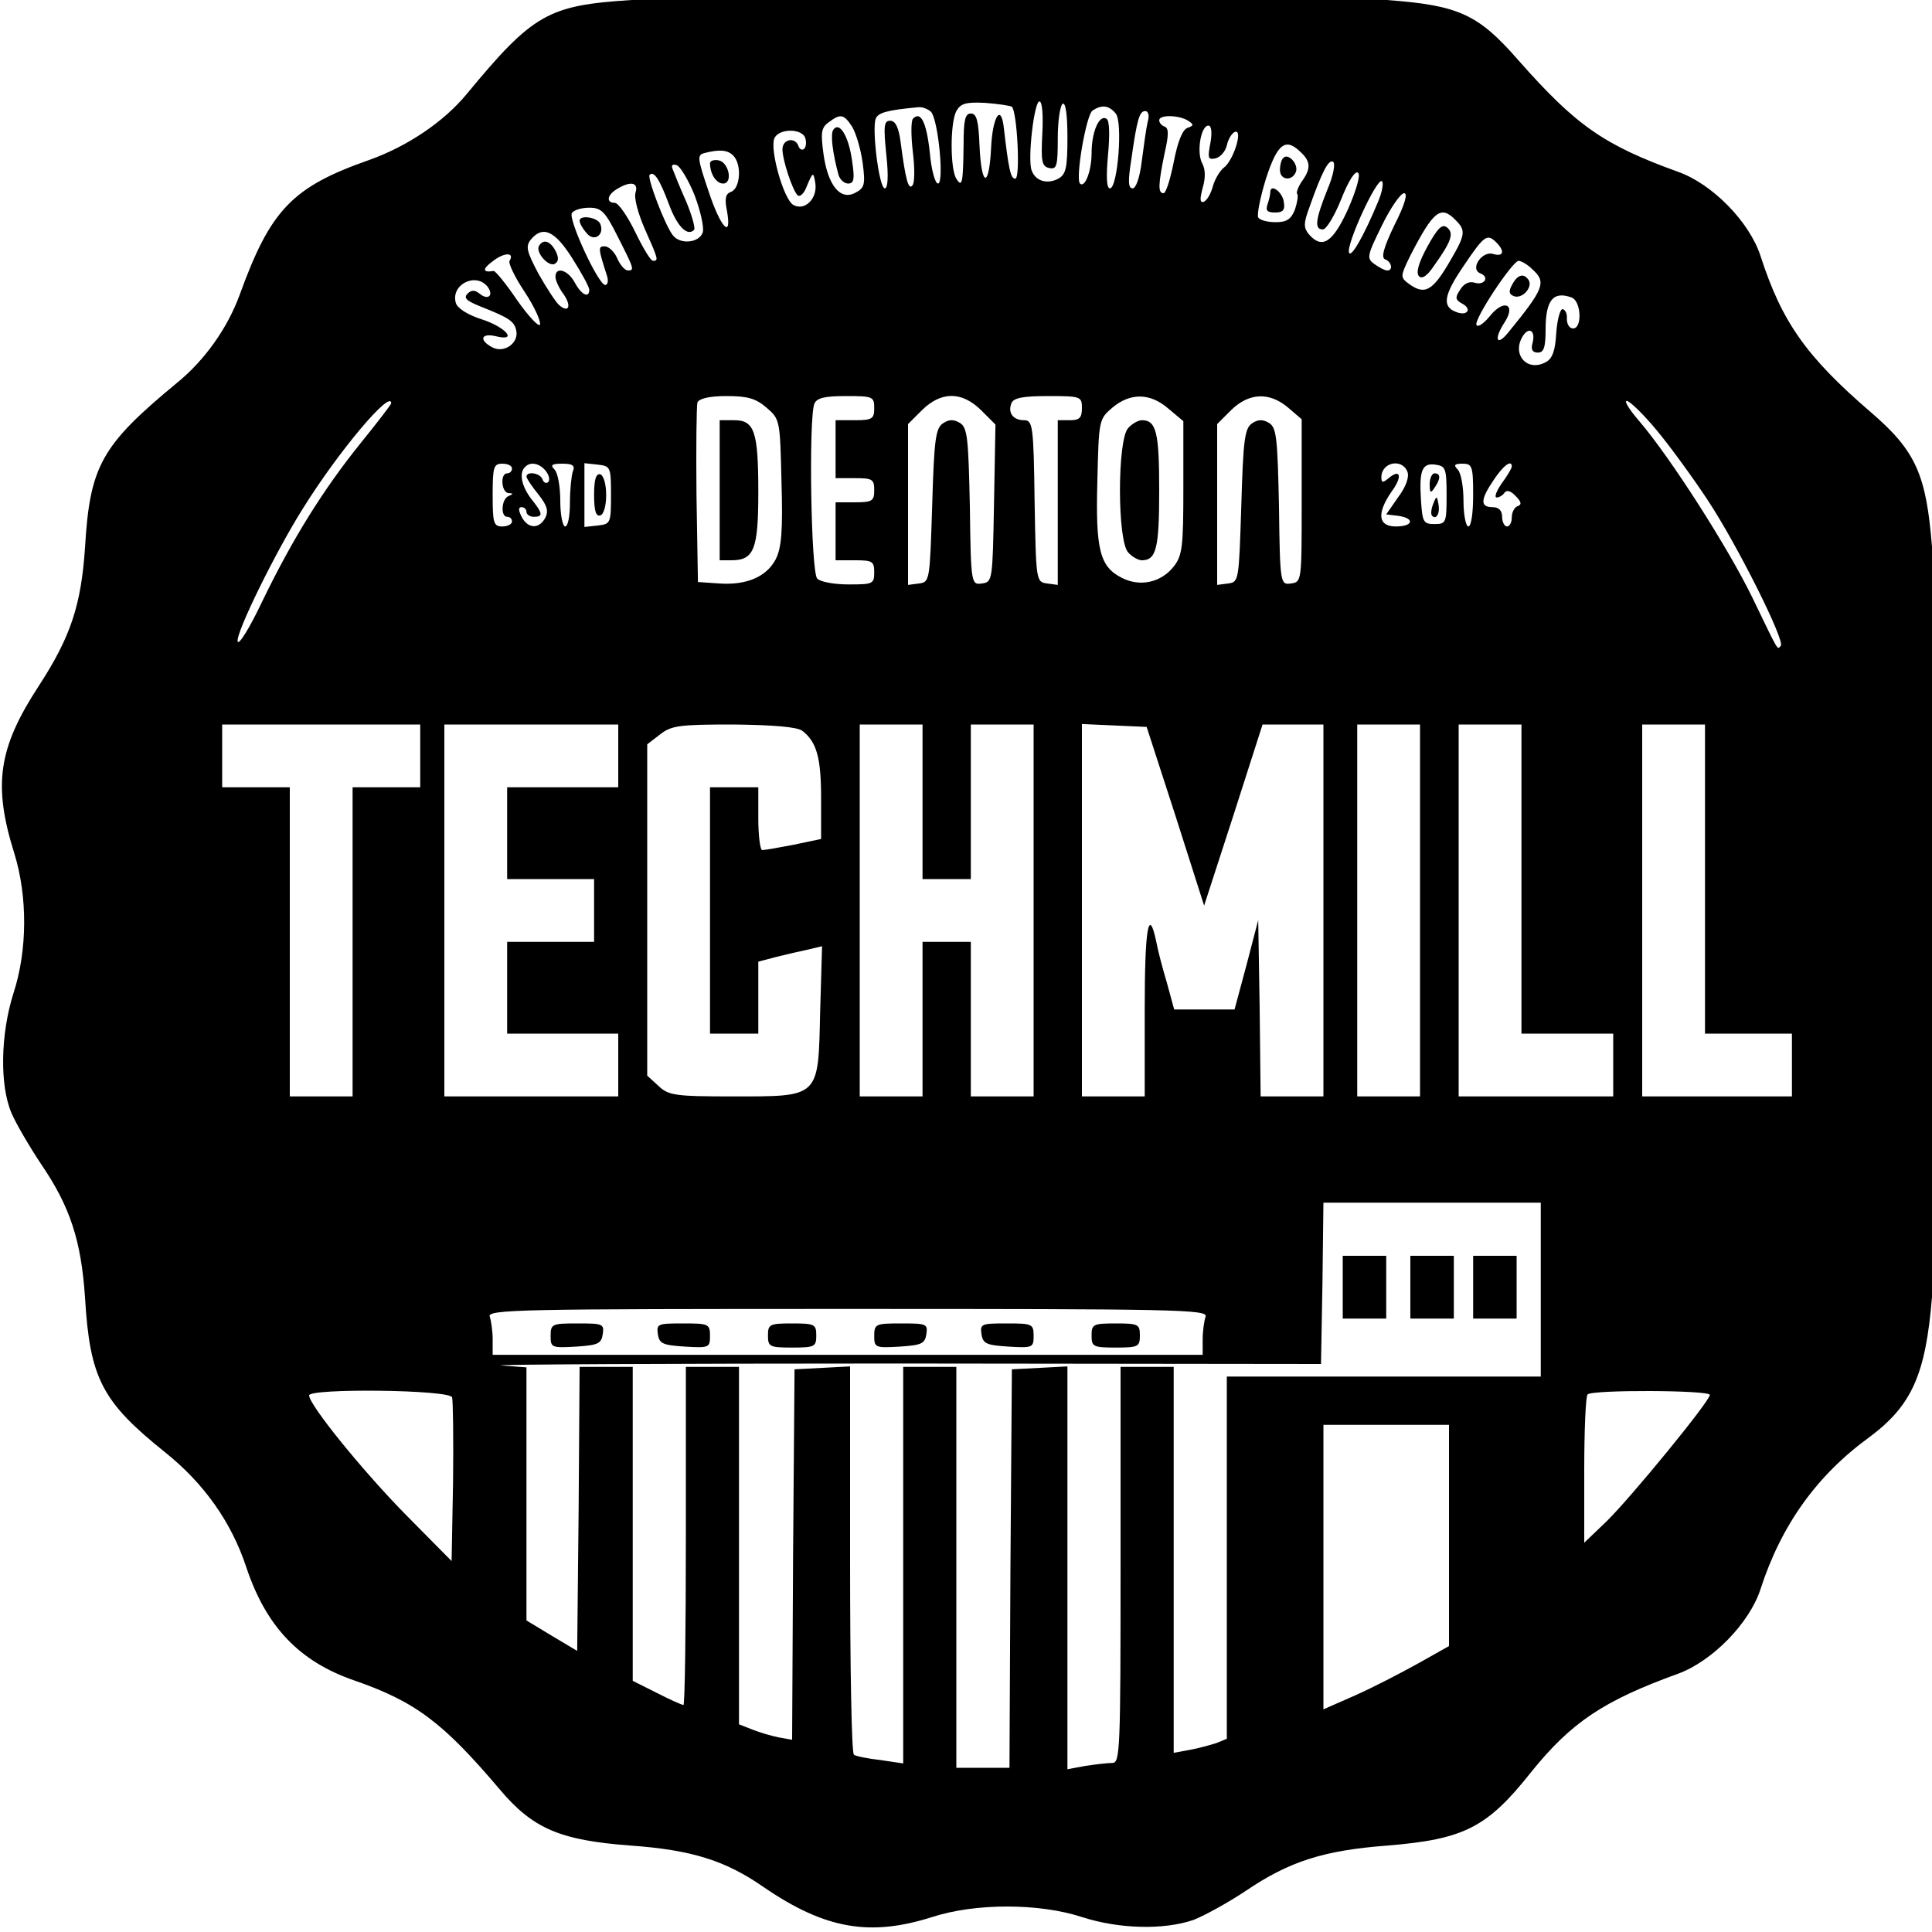 <?xml version="1.0" standalone="no"?>
<!DOCTYPE svg PUBLIC "-//W3C//DTD SVG 20010904//EN"
 "http://www.w3.org/TR/2001/REC-SVG-20010904/DTD/svg10.dtd">
<svg version="1.0" xmlns="http://www.w3.org/2000/svg"
 width="16pt" height="16pt" viewBox="0 0 16 16"
 preserveAspectRatio="xMidYMid meet">
<g transform="translate(0,16) scale(0.004,-0.004)"
fill="#000000" stroke="none">
<path d="M1698 4151 c-26 -10 -77 -39 -115 -63 -100 -66 -142 -79 -275 -88
-173 -11 -204 -28 -342 -195 -48 -58 -123 -108 -201 -136 -160 -56 -205 -103
-269 -280 -25 -68 -72 -135 -130 -182 -156 -129 -180 -171 -190 -341 -8 -119
-30 -185 -95 -285 -85 -130 -96 -206 -51 -349 27 -88 27 -199 -2 -288 -27 -85
-29 -191 -4 -249 9 -21 37 -69 61 -105 60 -88 83 -158 91 -276 10 -168 35
-216 166 -321 80 -64 137 -144 168 -238 41 -123 110 -195 223 -234 127 -44
184 -87 301 -225 69 -82 125 -106 271 -117 127 -9 197 -31 276 -86 127 -87
220 -103 349 -62 89 29 221 29 310 0 77 -25 170 -27 231 -6 23 9 72 36 108 60
90 61 161 84 294 94 158 13 206 37 297 152 83 103 150 148 305 204 70 26 147
104 170 175 43 133 117 236 226 315 87 65 116 129 129 290 11 133 27 182 92
282 85 130 96 197 56 327 -31 98 -31 235 0 330 25 78 28 156 8 213 -7 21 -36
73 -64 116 -66 100 -81 149 -92 285 -12 149 -33 198 -126 278 -135 116 -185
188 -229 324 -23 71 -100 149 -170 174 -155 56 -212 96 -332 232 -83 95 -123
113 -272 124 -138 10 -187 26 -286 90 -129 85 -214 99 -341 58 -50 -16 -94
-22 -159 -22 -65 0 -109 6 -159 22 -82 27 -164 28 -228 3z m397 -372 c11 -11
18 -149 7 -149 -10 0 -14 22 -24 108 -6 48 -23 19 -26 -43 -4 -85 -20 -84 -24
3 -2 52 -6 67 -18 67 -12 0 -15 -14 -15 -65 -1 -80 -3 -89 -15 -70 -13 20 -13
116 0 140 9 16 20 19 60 17 27 -2 52 -6 55 -8z m63 -56 c-3 -58 -1 -68 15 -71
15 -3 17 5 17 62 0 36 5 68 10 71 6 4 10 -21 10 -69 0 -64 -3 -77 -19 -86 -23
-12 -47 -5 -55 17 -9 22 5 143 16 143 6 0 8 -29 6 -67z m-230 45 c15 -19 27
-148 14 -148 -6 0 -14 29 -17 65 -7 63 -19 86 -35 69 -4 -5 -4 -36 0 -69 4
-33 4 -64 -1 -69 -8 -10 -14 11 -24 87 -4 33 -11 47 -22 47 -13 0 -14 -11 -8
-70 5 -46 3 -70 -3 -70 -12 0 -27 122 -19 144 5 13 24 18 88 24 9 1 21 -4 27
-10z m382 -3 c15 -18 4 -155 -12 -155 -7 0 -8 24 -4 69 4 43 3 72 -3 75 -15
10 -31 -27 -31 -71 0 -37 -14 -73 -24 -63 -10 10 13 143 26 151 19 13 34 11
48 -6z m66 -18 c-3 -13 -8 -49 -12 -80 -4 -34 -12 -57 -19 -57 -9 0 -10 14 -3
58 12 85 17 102 29 102 7 0 9 -10 5 -23z m-612 -9 c8 -13 18 -46 22 -75 6 -45
4 -52 -15 -62 -31 -17 -57 15 -66 80 -6 44 -5 55 11 66 24 18 31 17 48 -9z
m696 12 c12 -8 12 -10 -2 -15 -10 -4 -20 -29 -28 -71 -7 -35 -16 -64 -21 -64
-12 0 -11 18 2 82 9 39 9 53 0 56 -6 2 -11 8 -11 13 0 12 41 11 60 -1z m46
-46 c-6 -31 -5 -35 10 -32 10 2 21 14 24 27 3 14 11 26 17 28 17 6 -3 -59 -23
-74 -8 -6 -19 -24 -23 -39 -4 -15 -12 -29 -19 -32 -8 -2 -8 6 -2 29 6 20 6 38
-1 51 -12 22 -3 78 13 78 6 0 8 -14 4 -36z m-839 11 c3 -9 2 -19 -2 -23 -4 -4
-10 -1 -12 6 -7 19 -33 14 -33 -7 0 -22 20 -83 31 -95 5 -5 14 3 20 20 12 28
13 29 17 5 5 -32 -22 -59 -46 -45 -20 13 -48 113 -39 137 8 21 56 22 64 2z
m1027 -31 c20 -19 20 -34 1 -60 -8 -12 -12 -24 -9 -26 2 -3 0 -17 -5 -32 -8
-20 -17 -26 -40 -26 -16 0 -33 4 -36 10 -3 5 4 41 16 80 24 74 41 86 73 54z
m-1176 -6 c18 -18 15 -67 -4 -75 -12 -4 -14 -14 -9 -39 11 -61 -13 -36 -38 40
-23 68 -24 75 -9 79 31 8 48 7 60 -5z m1230 -71 c-25 -63 -27 -82 -9 -82 7 0
24 28 38 63 15 38 29 60 35 54 5 -5 -4 -36 -21 -75 -32 -70 -54 -84 -82 -51
-10 13 -10 22 1 52 27 77 41 103 50 97 5 -3 1 -28 -12 -58z m-1310 -11 c12
-32 20 -66 17 -77 -7 -22 -47 -26 -62 -6 -16 20 -54 120 -48 125 9 9 21 -10
40 -61 17 -46 38 -67 52 -53 3 3 -4 29 -16 58 -13 29 -25 59 -28 67 -4 9 -1
12 8 9 7 -2 24 -30 37 -62z m1415 -14 c-29 -70 -56 -117 -60 -105 -6 17 57
154 68 148 4 -3 1 -22 -8 -43z m-1537 20 c-4 -11 5 -44 19 -76 28 -63 29 -66
17 -66 -5 0 -21 27 -37 60 -16 33 -35 60 -42 60 -19 0 -16 17 5 29 28 17 44
13 38 -7z m1571 -68 c-23 -48 -28 -68 -19 -71 13 -5 17 -23 4 -23 -5 0 -16 6
-26 13 -17 12 -16 17 15 80 18 37 39 67 46 67 8 0 2 -23 -20 -66z m-1608 -24
c34 -67 35 -70 21 -70 -6 0 -16 11 -22 25 -6 14 -18 25 -26 25 -14 0 -14 -3 5
-62 3 -10 1 -18 -4 -18 -14 0 -77 136 -69 149 4 6 20 11 36 11 25 0 33 -8 59
-60z m1735 34 c21 -21 20 -30 -11 -83 -37 -64 -53 -73 -87 -48 -17 13 -17 15
4 58 48 93 63 105 94 73z m-1829 -79 c19 -30 35 -59 35 -65 0 -18 -16 -11 -30
15 -14 26 -40 34 -40 12 0 -7 7 -23 16 -35 18 -25 12 -41 -8 -24 -7 6 -26 35
-43 65 -25 47 -27 57 -16 71 25 30 50 18 86 -39z m1913 33 c18 -18 15 -30 -6
-24 -23 8 -50 -31 -27 -40 20 -8 8 -26 -13 -19 -11 3 -22 -3 -29 -15 -11 -16
-10 -21 5 -29 20 -11 10 -26 -13 -17 -30 11 -26 35 15 95 43 64 49 68 68 49z
m-2043 -38 c-3 -5 11 -34 31 -64 20 -30 34 -61 32 -68 -2 -6 -23 16 -47 50
-23 34 -45 61 -49 61 -23 -4 -24 4 -2 20 24 19 46 19 35 1z m2117 -17 c30 -27
26 -39 -49 -131 -25 -31 -31 -14 -7 22 23 37 -3 47 -31 12 -13 -16 -25 -24
-28 -19 -7 10 74 132 87 133 5 0 18 -7 28 -17z m-2163 -36 c14 -18 2 -30 -16
-15 -10 8 -17 8 -25 0 -9 -9 -2 -15 28 -27 58 -23 69 -30 73 -50 5 -26 -26
-47 -50 -34 -28 15 -23 30 7 23 48 -12 21 19 -29 35 -28 9 -49 22 -53 33 -12
38 40 65 65 35z m2245 -23 c20 -8 22 -64 3 -64 -8 0 -13 9 -13 20 1 10 -3 19
-9 20 -5 0 -11 -22 -13 -50 -2 -36 -8 -53 -22 -60 -37 -20 -69 14 -49 51 13
24 29 16 22 -11 -4 -14 0 -20 11 -20 12 0 16 10 16 48 0 61 16 80 54 66z
m-1667 -228 c28 -24 28 -26 31 -154 3 -102 0 -136 -12 -160 -19 -36 -60 -54
-117 -50 l-44 3 -3 180 c-1 98 0 185 2 192 4 8 25 13 60 13 44 0 61 -5 83 -24z
m223 -1 c0 -22 -4 -25 -40 -25 l-40 0 0 -60 0 -60 40 0 c36 0 40 -2 40 -25 0
-22 -4 -25 -40 -25 l-40 0 0 -60 0 -60 40 0 c36 0 40 -2 40 -25 0 -24 -3 -25
-53 -25 -29 0 -58 5 -65 12 -13 13 -18 331 -6 362 5 12 21 16 65 16 56 0 59
-1 59 -25z m221 -4 l30 -30 -3 -163 c-3 -160 -3 -163 -25 -166 -22 -3 -23 -2
-25 159 -3 141 -5 163 -20 173 -13 8 -23 8 -35 0 -16 -10 -19 -33 -23 -170 -5
-156 -5 -159 -27 -162 l-23 -3 0 166 0 167 29 29 c40 39 82 39 122 0z m209 4
c0 -20 -5 -25 -25 -25 l-25 0 0 -171 0 -170 -22 3 c-23 3 -23 5 -26 171 -2
157 -4 167 -22 167 -22 0 -34 15 -26 35 4 11 23 15 76 15 68 0 70 -1 70 -25z
m179 -1 l31 -26 0 -138 c0 -122 -2 -140 -20 -163 -26 -33 -70 -43 -108 -23
-45 23 -54 58 -50 201 3 125 3 127 31 151 37 31 78 31 116 -2z m248 2 l28 -24
0 -169 c0 -166 0 -168 -22 -171 -22 -3 -23 -2 -25 159 -3 141 -5 163 -20 173
-13 8 -23 8 -35 0 -16 -10 -19 -33 -23 -170 -5 -156 -5 -159 -27 -162 l-23 -3
0 166 0 167 29 29 c37 36 79 38 118 5z m-1857 9 c0 -2 -28 -39 -63 -82 -79
-98 -142 -200 -204 -328 -26 -55 -49 -92 -51 -83 -4 18 80 188 135 275 74 119
183 248 183 218z m2621 -57 c29 -35 76 -100 105 -144 62 -94 160 -291 151
-301 -8 -8 -2 -18 -60 102 -50 102 -168 287 -233 363 -20 23 -32 42 -26 42 6
0 35 -28 63 -62z m-2371 -78 c0 -5 -4 -10 -10 -10 -15 0 -12 -40 3 -41 10 0
10 -2 0 -6 -15 -6 -17 -43 -3 -43 6 0 10 -4 10 -10 0 -5 -9 -10 -20 -10 -18 0
-20 7 -20 65 0 58 2 65 20 65 11 0 20 -4 20 -10z m70 -5 c7 -9 9 -19 5 -23 -4
-4 -10 -1 -12 6 -5 13 -33 17 -33 5 1 -5 12 -21 25 -37 18 -23 21 -34 14 -48
-13 -24 -36 -23 -49 2 -7 14 -7 20 0 20 5 0 10 -4 10 -10 0 -5 7 -10 15 -10
20 0 19 7 -5 37 -20 26 -26 54 -13 66 11 12 30 8 43 -8z m56 -1 c-3 -9 -6 -38
-6 -65 0 -27 -4 -49 -10 -49 -5 0 -10 24 -10 53 0 29 -5 58 -12 65 -9 9 -6 12
16 12 22 0 27 -4 22 -16z m79 -49 c0 -58 -1 -60 -27 -63 l-28 -3 0 66 0 66 28
-3 c26 -3 27 -5 27 -63z m1649 48 c4 -10 -3 -31 -19 -52 l-25 -36 25 -3 c35
-5 31 -22 -5 -22 -37 0 -40 27 -9 72 23 31 19 49 -6 28 -12 -10 -15 -10 -15 2
0 31 43 40 54 11z m81 -48 c0 -57 -1 -60 -25 -60 -23 0 -25 4 -28 49 -4 62 2
78 30 74 21 -3 23 -8 23 -63z m55 0 c0 -37 -4 -65 -10 -65 -5 0 -10 24 -10 53
0 29 -5 58 -12 65 -9 9 -7 12 10 12 20 0 22 -5 22 -65z m80 59 c0 -3 -9 -19
-21 -35 -11 -16 -16 -29 -10 -29 5 0 13 5 16 10 4 6 13 4 23 -7 12 -12 13 -18
4 -21 -6 -2 -12 -12 -12 -23 0 -10 -4 -19 -10 -19 -5 0 -10 9 -10 20 0 13 -7
20 -20 20 -26 0 -25 16 3 57 20 30 37 42 37 27z m-2260 -599 l0 -65 -70 0 -70
0 0 -320 0 -320 -65 0 -65 0 0 320 0 320 -70 0 -70 0 0 65 0 65 205 0 205 0 0
-65z m410 0 l0 -65 -115 0 -115 0 0 -95 0 -95 90 0 90 0 0 -65 0 -65 -90 0
-90 0 0 -95 0 -95 115 0 115 0 0 -65 0 -65 -180 0 -180 0 0 385 0 385 180 0
180 0 0 -65z m381 52 c30 -23 39 -56 39 -140 l0 -84 -57 -12 c-31 -6 -60 -11
-65 -11 -4 0 -8 29 -8 65 l0 65 -50 0 -50 0 0 -255 0 -255 50 0 50 0 0 75 0
74 38 10 c20 5 50 12 65 15 l29 7 -4 -137 c-4 -178 0 -174 -181 -174 -120 0
-133 2 -154 22 l-23 21 0 343 0 343 26 20 c24 19 40 21 153 21 83 -1 131 -5
142 -13z m249 -147 l0 -160 50 0 50 0 0 160 0 160 65 0 65 0 0 -385 0 -385
-65 0 -65 0 0 160 0 160 -50 0 -50 0 0 -160 0 -160 -65 0 -65 0 0 385 0 385
65 0 65 0 0 -160z m524 -30 l59 -185 61 188 60 187 63 0 63 0 0 -385 0 -385
-65 0 -65 0 -2 183 -3 182 -24 -92 -25 -93 -62 0 -63 0 -15 55 c-9 30 -19 68
-22 85 -16 76 -24 27 -24 -139 l0 -181 -65 0 -65 0 0 385 0 386 67 -3 67 -3
60 -185z m506 -195 l0 -385 -65 0 -65 0 0 385 0 385 65 0 65 0 0 -385z m210
65 l0 -320 95 0 95 0 0 -65 0 -65 -160 0 -160 0 0 385 0 385 65 0 65 0 0 -320z
m380 0 l0 -320 90 0 90 0 0 -65 0 -65 -155 0 -155 0 0 385 0 385 65 0 65 0 0
-320z m-340 -850 l0 -180 -325 0 -325 0 0 -375 0 -375 -22 -9 c-13 -4 -38 -11
-55 -14 l-33 -6 0 399 0 400 -55 0 -55 0 0 -410 c0 -384 -1 -410 -17 -410 -10
0 -35 -3 -55 -6 l-38 -7 0 417 0 417 -57 -3 -58 -3 -3 -412 -2 -413 -55 0 -55
0 0 415 0 415 -55 0 -55 0 0 -411 0 -410 -47 7 c-27 3 -51 8 -55 11 -5 2 -8
184 -8 404 l0 400 -57 -3 -58 -3 -3 -384 -2 -383 -28 5 c-15 3 -39 10 -54 16
l-28 11 0 370 0 370 -55 0 -55 0 0 -350 c0 -192 -2 -350 -5 -350 -3 0 -28 11
-55 25 l-50 25 0 325 0 325 -55 0 -55 0 -2 -294 -3 -294 -52 31 -53 32 0 262
0 262 -52 4 c-29 2 341 4 822 4 l875 -1 3 167 2 167 225 0 225 0 0 -180z
m-694 -56 c-3 -9 -6 -30 -6 -47 l0 -32 -735 0 -735 0 0 32 c0 17 -3 38 -6 47
-6 15 64 16 741 16 677 0 747 -1 741 -16z m-1560 -167 c2 -7 3 -86 2 -176 l-3
-163 -93 94 c-88 89 -202 229 -202 249 0 15 290 12 296 -4z m2604 5 c0 -13
-163 -212 -214 -262 l-46 -44 0 150 c0 83 3 154 7 157 9 10 253 9 253 -1z
m-540 -291 l0 -229 -64 -36 c-36 -20 -94 -50 -130 -66 l-66 -29 0 294 0 295
130 0 130 0 0 -229z"/>
<path d="M1725 3731 c-6 -10 -1 -48 11 -93 3 -10 12 -18 20 -18 12 0 14 9 8
48 -7 50 -26 82 -39 63z"/>
<path d="M2657 3673 c-4 -3 -7 -15 -7 -25 0 -21 25 -24 33 -4 6 16 -16 40 -26
29z"/>
<path d="M2630 3602 c0 -6 -3 -17 -6 -26 -4 -12 0 -16 16 -16 16 0 21 5 18 22
-3 21 -28 39 -28 20z"/>
<path d="M1470 3662 c0 -22 13 -42 27 -42 21 0 12 44 -9 48 -10 2 -18 -1 -18
-6z"/>
<path d="M1200 3543 c0 -5 6 -16 14 -25 15 -20 38 -5 29 18 -5 14 -43 20 -43
7z"/>
<path d="M2955 3489 c-18 -33 -24 -54 -17 -61 6 -6 16 0 29 19 38 53 44 70 29
82 -10 8 -19 0 -41 -40z"/>
<path d="M1116 3491 c-8 -13 20 -45 33 -37 8 5 8 13 1 27 -11 20 -25 25 -34
10z"/>
<path d="M3131 3411 c-8 -14 -7 -20 3 -24 17 -7 40 18 31 33 -10 15 -23 12
-34 -9z"/>
<path d="M1490 2985 l0 -145 24 0 c47 0 56 22 56 141 0 126 -8 149 -50 149
l-30 0 0 -145z"/>
<path d="M2336 3114 c-23 -23 -23 -235 0 -258 8 -9 21 -16 28 -16 30 0 36 25
36 145 0 120 -6 145 -36 145 -7 0 -20 -7 -28 -16z"/>
<path d="M1230 2975 c0 -33 4 -45 13 -42 7 2 12 20 12 42 0 22 -5 40 -12 43
-9 2 -13 -10 -13 -43z"/>
<path d="M2960 2998 c0 -19 2 -20 10 -8 13 19 13 30 0 30 -5 0 -10 -10 -10
-22z"/>
<path d="M2967 2956 c-4 -10 -5 -21 -2 -24 9 -9 17 6 13 25 -3 17 -4 17 -11
-1z"/>
<path d="M2780 1335 l0 -65 45 0 45 0 0 65 0 65 -45 0 -45 0 0 -65z"/>
<path d="M2920 1335 l0 -65 45 0 45 0 0 65 0 65 -45 0 -45 0 0 -65z"/>
<path d="M3050 1335 l0 -65 45 0 45 0 0 65 0 65 -45 0 -45 0 0 -65z"/>
<path d="M1140 1234 c0 -24 2 -25 53 -22 45 3 52 6 55 26 3 21 0 22 -52 22
-53 0 -56 -1 -56 -26z"/>
<path d="M1362 1238 c3 -20 10 -23 56 -26 50 -3 52 -2 52 22 0 25 -3 26 -56
26 -52 0 -55 -1 -52 -22z"/>
<path d="M1590 1235 c0 -23 3 -25 50 -25 47 0 50 2 50 25 0 23 -3 25 -50 25
-47 0 -50 -2 -50 -25z"/>
<path d="M1810 1234 c0 -24 2 -25 53 -22 45 3 52 6 55 26 3 21 0 22 -52 22
-53 0 -56 -1 -56 -26z"/>
<path d="M2032 1238 c3 -20 10 -23 56 -26 50 -3 52 -2 52 22 0 25 -3 26 -56
26 -52 0 -55 -1 -52 -22z"/>
<path d="M2260 1235 c0 -23 3 -25 50 -25 47 0 50 2 50 25 0 23 -3 25 -50 25
-47 0 -50 -2 -50 -25z"/>
</g>
</svg>

